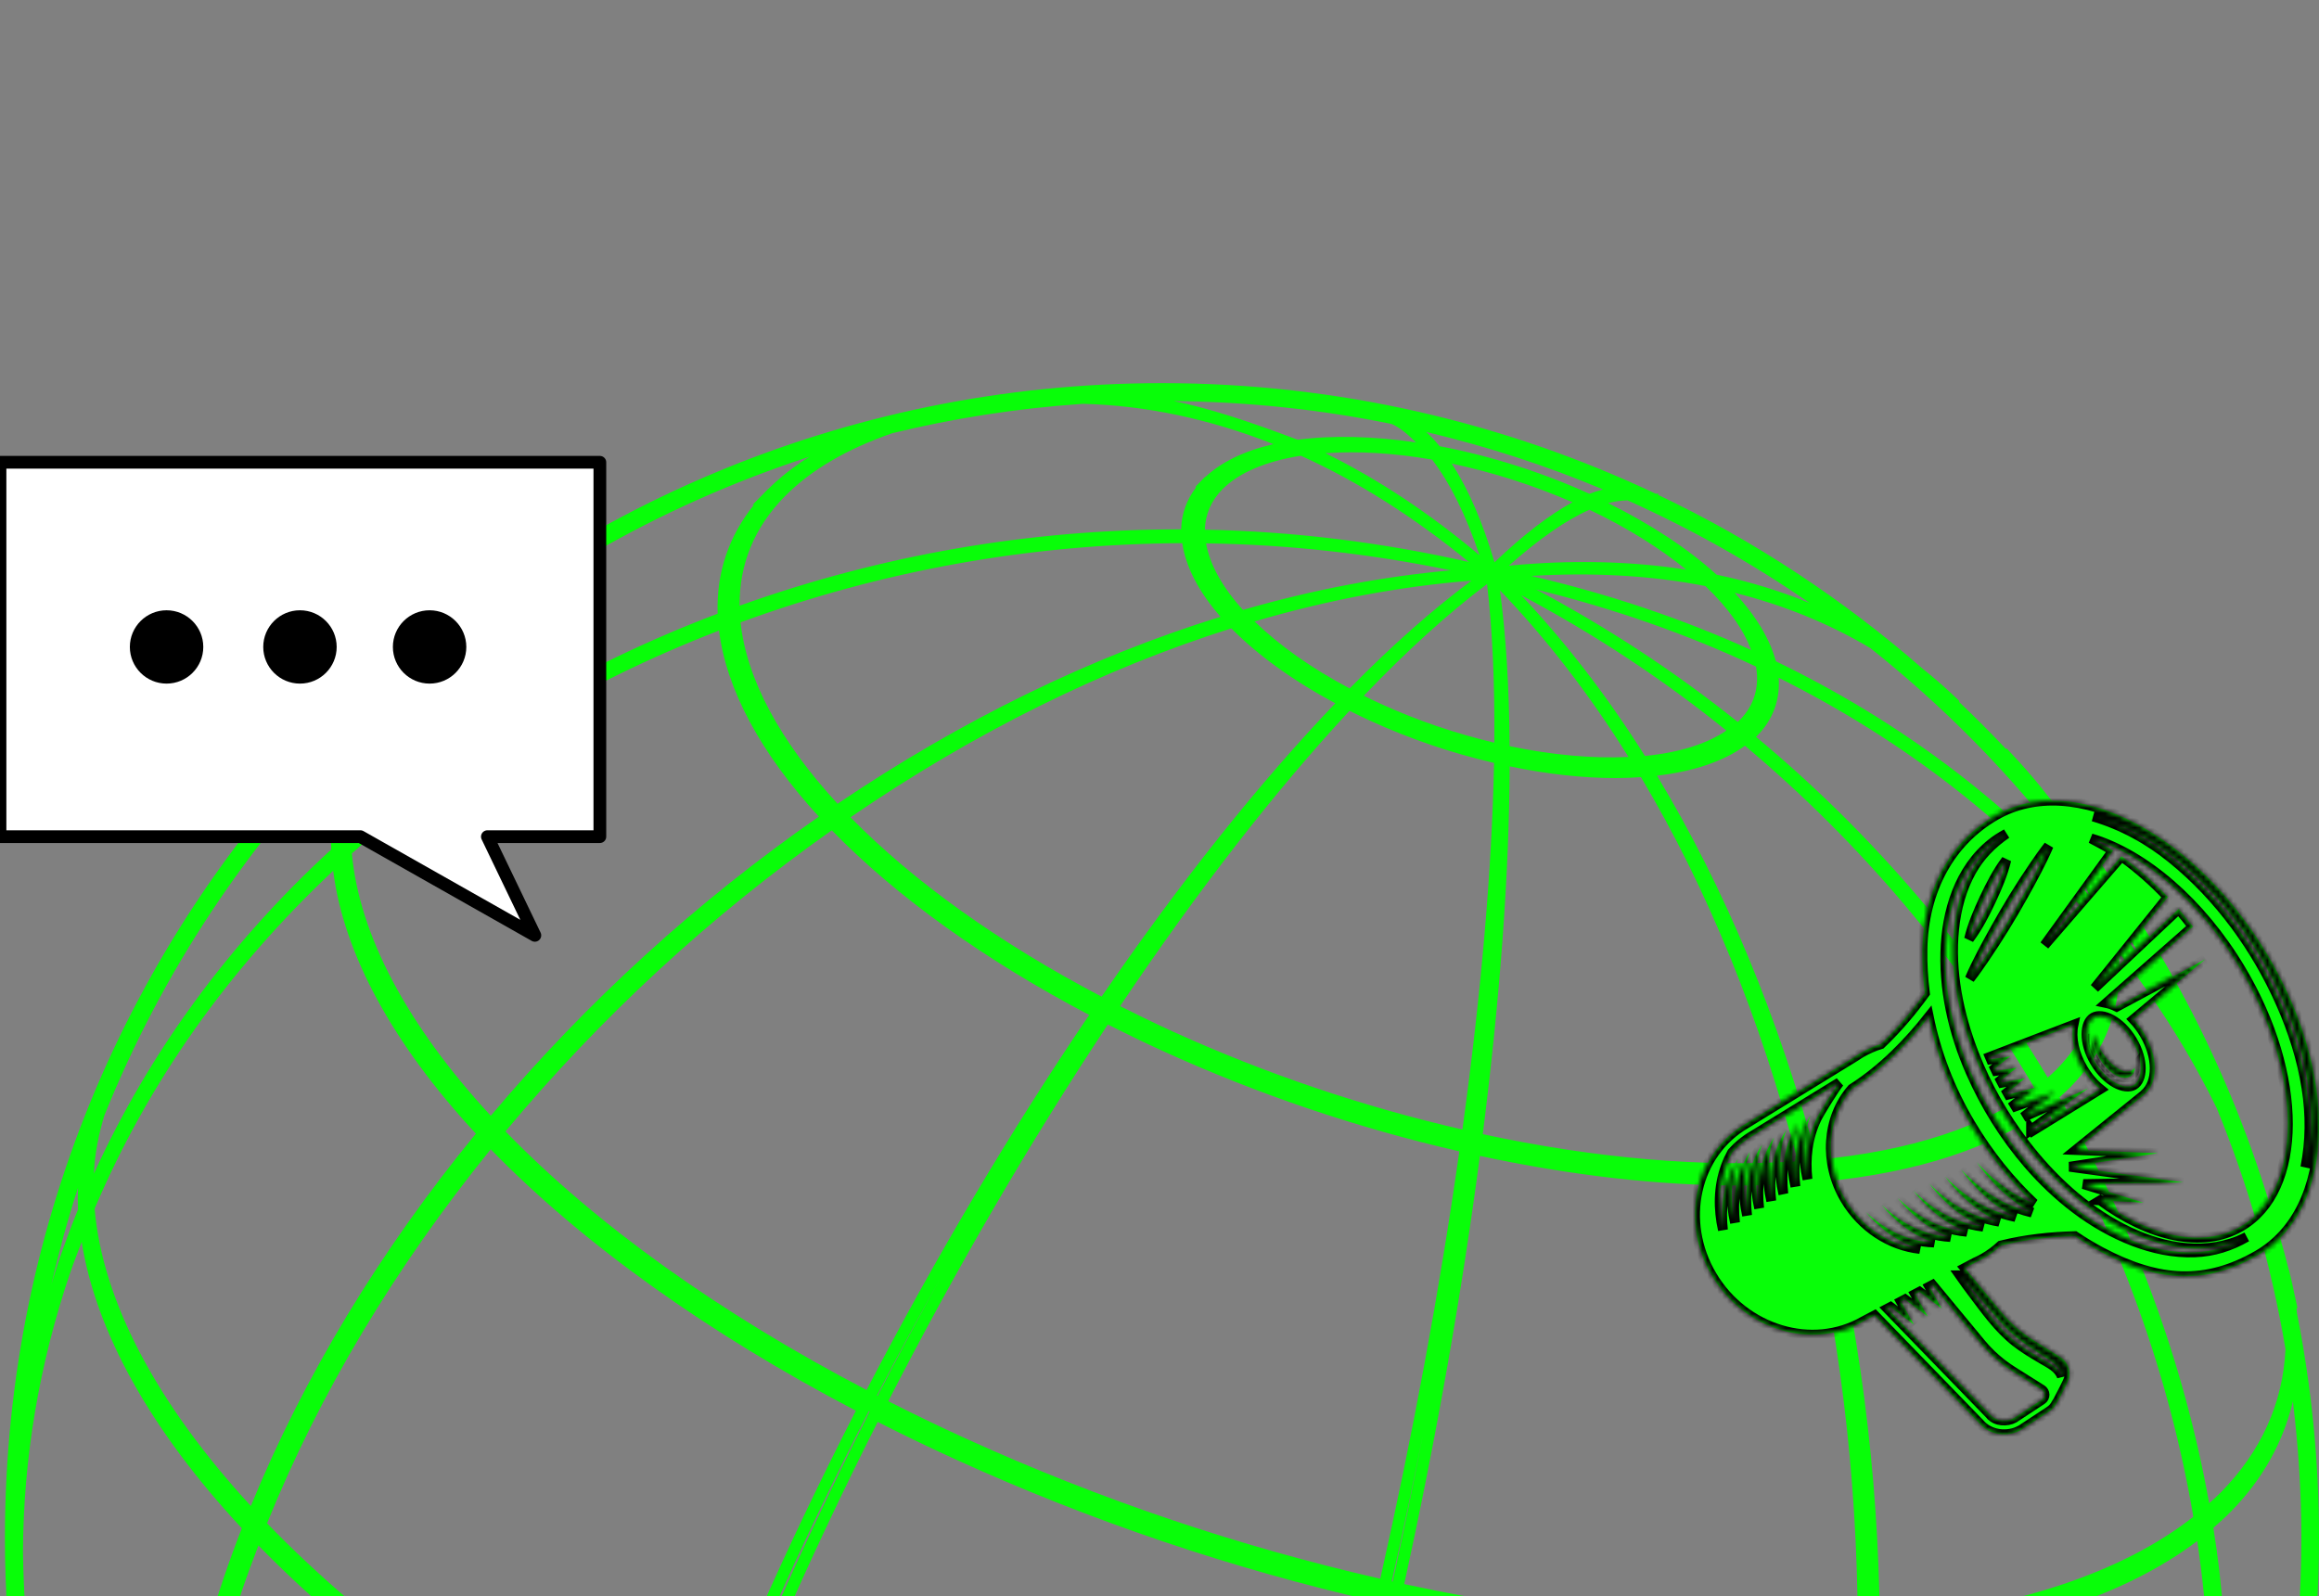 <svg width="472" height="325" viewBox="0 0 472 325" fill="none" xmlns="http://www.w3.org/2000/svg">
<rect x="0" y="0" width="472" height="325" fill="#808080" stroke="none"/>
<g clip-path="url(#clip0_2009_273)">
<path d="M450.242 397.338C448.897 398.708 447.455 400.024 445.988 401.27C444.982 404.932 443.88 408.567 442.699 412.067C439.762 420.719 436.228 429.009 432.206 436.929C440.999 423.148 448.421 408.419 454.172 392.861C452.934 394.38 451.67 395.899 450.242 397.338ZM466.688 285.278C464.729 293.565 460.543 301.175 454.034 307.766C452.961 308.863 451.749 309.963 450.498 311.049C450.947 313.897 451.355 316.746 451.694 319.594C451.775 320.259 451.83 320.91 451.898 321.575C452.209 324.423 452.481 327.271 452.7 330.107C452.796 331.355 452.851 332.59 452.932 333.823C453.055 336.184 453.162 338.529 453.217 340.862C453.243 342.069 453.285 343.262 453.298 344.456C453.298 345.12 453.34 345.785 453.34 346.449C453.34 347.44 453.258 348.43 453.243 349.42C453.204 352.159 453.123 354.9 452.987 357.613C452.906 359.119 452.809 360.61 452.7 362.103C452.496 364.858 452.224 367.61 451.911 370.349C451.747 371.746 451.598 373.143 451.407 374.542C451.013 377.458 450.538 380.374 450.021 383.262C449.804 384.442 449.626 385.623 449.394 386.79C448.851 389.529 448.211 392.242 447.558 394.955C448.062 394.48 448.619 394.019 449.094 393.532C452.711 389.868 455.631 385.909 457.971 381.745C464.753 360.016 468.409 336.931 468.409 313.003C468.409 303.619 467.785 294.381 466.683 285.28L466.688 285.278ZM429.268 184.514C429.649 185.694 429.989 186.875 430.274 188.055C432.423 190.659 434.489 193.317 436.471 196.003C434.175 192.11 431.783 188.258 429.268 184.514ZM380.702 131.955C372.384 127.006 363.168 123.22 353.066 120.684C357.402 125.378 360.27 130.152 361.452 134.629C386.367 146.687 407.749 162.719 425.189 182.238C424.048 179.009 422.389 175.687 420.472 172.335C408.905 157.32 395.544 143.758 380.7 131.957L380.702 131.955ZM331.265 101.869C330.027 101.898 328.721 102.059 327.323 102.427C335.955 106.713 343.565 111.691 349.384 116.994C356.057 118.391 362.379 120.33 368.36 122.785C356.725 114.727 344.301 107.717 331.265 101.869ZM389.603 486.601C374.774 494.36 355.581 499.501 332.908 501.508C320.186 517.459 305.804 529.327 290.077 536.867C295.679 536.121 300.952 535.089 305.898 533.815C337.162 524.009 365.571 507.731 389.601 486.599L389.603 486.601ZM369.65 427.612C368.603 431.138 367.516 434.638 366.36 438.002C358.572 461.005 348.337 480.97 335.981 497.477C363.382 494.792 385.539 487.55 400.504 476.454C403.562 473.389 406.511 470.23 409.407 467.002C422.251 451.024 432.256 432.685 439.148 412.355C440.018 409.791 440.739 407.256 441.486 404.718C424.753 416.966 400.094 424.888 369.648 427.614L369.65 427.612ZM447.223 313.733C432.379 324.978 410.075 332.194 382.617 334.702C382.536 365.789 378.608 395.466 370.954 422.973C402.053 420.083 426.996 411.77 443.17 398.831C450.211 371.731 451.585 343.111 447.221 313.733H447.223ZM312.657 120.004C327.052 127.668 340.834 136.675 353.693 146.982C353.813 146.859 353.936 146.763 354.059 146.643C357.036 143.618 358.136 139.928 357.417 135.711C343.362 129.078 328.329 123.856 312.657 120.004ZM311.638 117.252C327.284 120.887 342.317 125.92 356.425 132.333C354.848 128.13 351.708 123.694 347.101 119.314C336.091 117.143 324.171 116.507 311.638 117.252ZM323.503 103.782C318.731 105.885 313.2 109.75 307.11 115.162C319.847 113.942 331.944 114.227 343.213 115.975C337.749 111.54 331.074 107.363 323.503 103.782ZM293.015 90.843C303.25 92.782 313.772 96.105 323.488 100.527L323.514 100.54C324.467 100.16 325.376 99.889 326.274 99.644C314.733 94.789 302.704 90.895 290.294 87.94C291.232 88.821 292.143 89.769 293.013 90.843H293.015ZM11.905 256.901C13.101 253.362 14.449 249.782 15.875 246.24C15.807 244.76 15.82 243.296 15.875 241.831C13.781 248.26 11.989 254.812 10.466 261.47C10.928 259.938 11.39 258.418 11.905 256.899V256.901ZM5.64 334.214C7.774 350.872 17.588 369.182 34.172 387.492C33.939 366.51 37.705 344.305 45.467 321.424C46.637 317.979 47.901 314.52 49.217 311.13C30.719 291.259 19.544 271.211 16.624 252.833C15.835 254.936 15.005 257.011 14.271 259.153C7.951 277.789 4.757 296.846 4.676 315.944C4.744 321.234 5.002 326.482 5.423 331.676C5.504 332.531 5.546 333.344 5.64 334.212V334.214ZM116.052 502.889C97.225 493.083 80.602 482.002 67.118 470.337C67.799 471.096 68.45 471.924 69.157 472.67L69.578 473.09C73.751 477.228 76.509 479.967 78.658 482.028C80.983 484.131 83.864 486.641 88.69 490.871C92.972 494.248 95.676 496.377 97.715 497.951C99.836 499.499 102.594 501.464 106.89 504.516L107.081 504.625C111.009 507.176 113.537 508.789 115.454 509.996C116.84 510.822 118.58 511.854 120.878 513.196C118.906 510.374 117.289 506.916 116.054 502.889H116.052ZM309.763 502.496C284.968 502.496 258.356 499.431 230.639 493.422C222.062 510.851 213.825 523.737 206.131 531.821C232.65 537.463 258.259 539.579 280.361 537.883C297.692 531.102 313.5 518.974 327.407 501.899C321.669 502.28 315.772 502.496 309.763 502.496ZM344.558 428.698C318.026 428.698 289.536 425.428 259.876 418.999C258.774 422.389 257.661 425.754 256.533 429.092C248.635 452.408 240.521 472.792 232.407 489.776C267.449 497.317 301.35 500.192 330.546 497.982C343.241 481.368 353.735 461.008 361.742 437.423C362.789 434.329 363.768 431.155 364.706 427.996C358.18 428.445 351.439 428.703 344.562 428.703L344.558 428.698ZM284.791 327.107C277.941 357.734 270.043 387.14 261.302 414.566C298.641 422.636 334.811 425.701 366.062 423.395C373.81 395.914 377.859 366.211 378.117 335.056C350.157 337.008 317.956 334.282 284.791 327.107ZM367.067 240.911C362.936 241.195 358.64 241.359 354.221 241.359C337.585 241.359 319.75 239.311 301.21 235.323C297.512 263.387 292.333 292.697 285.81 322.495C318.773 329.617 350.635 332.315 378.117 330.336C377.995 299.994 374.27 269.923 367.067 240.911ZM370.997 240.572C378.404 269.598 382.306 299.653 382.606 329.969C410.049 327.446 432.07 320.134 446.423 308.795C441.545 280.04 431.459 252.059 416.452 225.595C405.959 233.572 390.313 238.725 370.997 240.57V240.572ZM337.258 157.914C351.042 180.782 361.998 207.069 369.828 236.108C388.803 234.357 404.053 229.34 414.139 221.582C398.48 195.011 378.65 171.546 355.161 151.824C350.878 154.956 344.761 157.059 337.258 157.914ZM334.8 153.901C341.8 153.223 347.441 151.433 351.384 148.733C338.321 138.168 324.294 128.958 309.627 121.185C318.666 130.775 327.12 141.694 334.8 153.901ZM307.261 151.907C315.866 153.713 324.143 154.458 331.455 154.106C323.503 141.342 314.709 129.975 305.289 120.17C306.514 129.312 307.18 139.906 307.261 151.909V151.907ZM304.187 114.471C310.045 108.897 315.347 104.814 320.063 102.252C312.153 98.806 303.765 96.122 295.488 94.384C298.831 99.526 301.754 106.239 304.187 114.471ZM301.142 113.046C298.382 104.908 295.149 98.33 291.477 93.569C283.674 92.213 276.295 91.805 269.782 92.266C280.519 97.569 291.041 104.543 301.14 113.046H301.142ZM298.969 114.417C287.972 105.397 276.501 98.074 264.783 92.784C257.674 93.884 252.13 96.242 248.784 99.633C246.473 101.981 245.319 104.761 245.235 107.839C263.313 108.178 281.351 110.43 298.967 114.417H298.969ZM170.478 163.637C195.706 146.588 221.911 133.798 248.419 125.566C243.96 120.466 241.336 115.339 240.631 110.578C209.761 110.727 179.532 116.153 150.728 126.704C151.938 138.179 158.733 150.901 170.478 163.637ZM99.891 227.156C119.368 204.017 141.823 183.536 166.67 166.256C154.818 153.343 147.83 140.35 146.349 128.372C118.198 139.263 93.064 154.524 71.615 173.756C73.125 190.344 82.897 208.765 99.888 227.156H99.891ZM251.38 427.68C252.495 424.425 253.569 421.13 254.642 417.834C221.898 410.347 189.67 399.456 158.856 385.417C152.739 382.637 146.691 379.72 140.831 376.75C139.716 379.856 138.587 383.111 137.433 386.488C129.467 410.008 123.84 431.398 120.632 450.141C126.219 452.963 131.969 455.744 137.759 458.386C166.589 471.503 196.711 481.676 227.307 488.647C235.327 471.653 243.428 451.157 251.378 427.68H251.38ZM282.495 325.424L282.237 326.563H282.223C275.196 357.163 267.191 386.541 258.423 413.953H258.437L256.995 418.376C255.893 421.766 254.78 425.117 253.652 428.453C245.728 451.809 237.667 472.224 229.688 489.192H229.701L229.171 490.331C229.129 490.398 229.103 490.479 229.061 490.547L228.858 490.995L227.975 492.84H227.949C224.292 500.437 220.691 507.191 217.183 513.05C220.976 506.947 224.864 499.798 228.831 491.688L229.633 490.047C237.897 472.915 246.188 452.15 254.276 428.318C255.512 424.669 256.723 420.966 257.933 417.25L258.625 415.108C267.624 387.044 275.726 356.894 282.712 325.481L282.495 325.426V325.424ZM301.795 230.901C324.657 235.837 346.746 237.723 365.911 236.421C358.298 207.34 347.574 181.04 333.994 158.214C332.336 158.323 330.638 158.404 328.87 158.404C322.075 158.404 314.804 157.591 307.272 156.017C307.178 177.717 305.342 202.878 301.795 230.901ZM304.093 155.324C295.53 153.33 287.102 150.482 279.014 146.792C277.531 146.127 276.092 145.423 274.679 144.704C259.565 160.966 243.864 181.191 227.975 204.83C231.454 206.579 235.029 208.33 238.685 209.998C257.674 218.637 277.507 225.324 297.65 229.963C301.497 202.021 303.657 176.93 304.093 155.322V155.324ZM277.588 141.639C278.69 142.181 279.776 142.724 281.001 143.281C288.462 146.685 296.25 149.33 304.148 151.201C304.257 138.898 303.754 128.075 302.667 118.905C294.77 124.846 286.357 132.469 277.588 141.637V141.639ZM255.35 126.514C260.38 131.398 266.969 136.076 274.705 140.159C283.336 131.369 291.641 124.059 299.497 118.214C285.117 119.353 270.299 122.12 255.35 126.514ZM252.984 124.169C267.296 120.033 281.474 117.372 295.297 116.113C278.933 112.736 262.227 110.849 245.481 110.62C246.215 114.852 248.73 119.491 252.984 124.171V124.169ZM224.209 202.905C240.344 179.411 256.329 159.35 271.785 143.183C263.276 138.627 255.99 133.391 250.62 127.924C224.277 136.251 198.207 149.192 173.102 166.389C185.92 179.479 203.522 192.066 224.209 202.902V202.905ZM142.421 372.382C148.347 375.392 154.45 378.337 160.608 381.144C191.313 395.114 223.433 405.953 256.071 413.396C264.851 386.012 272.843 356.634 279.886 326.021C250.743 319.36 222.091 309.676 194.674 297.198C189.197 294.702 183.812 292.112 178.649 289.48C164.499 317.461 152.319 345.334 142.423 372.38L142.421 372.382ZM178.634 284.178C182.739 276.191 186.925 268.31 191.221 260.565C186.871 268.282 182.629 276.123 178.485 284.098L178.636 284.178H178.634ZM99.878 233.979C80.345 258.11 65.026 283.717 54.357 310.124C75.059 331.582 103.834 352.227 137.707 369.925C147.615 342.934 159.89 315.115 174.202 287.202C144.082 271.441 118.444 253.089 99.878 233.977V233.979ZM176.377 282.985C190.433 255.966 205.656 230.291 221.696 206.623C200.477 195.487 182.413 182.533 169.297 169.037C144.583 186.466 122.251 207.082 102.883 230.33C121.193 249.224 146.544 267.399 176.379 282.985H176.377ZM283.268 321.953C283.336 321.966 283.404 321.979 283.472 321.994C285.661 312.013 287.7 302.084 289.575 292.236C287.619 302.069 285.525 311.985 283.268 321.953ZM297.026 234.401C276.392 229.666 256.097 222.817 236.687 213.975C232.895 212.252 229.145 210.422 225.488 208.577C209.72 232.355 194.7 258.139 180.796 285.265C185.933 287.884 191.248 290.446 196.646 292.901C223.777 305.256 252.132 314.833 280.933 321.411C287.634 291.707 293.045 262.449 297.026 234.401ZM117.859 452.095L118.104 450.602C118.104 450.589 118.117 450.561 118.117 450.534L118.374 448.989L118.415 449.002C121.651 430.311 127.25 409.072 135.161 385.728C136.302 382.392 137.485 379.014 138.682 375.679L138.668 375.665L138.927 374.975C138.953 374.878 138.995 374.771 139.023 374.675L139.784 372.601L140.259 371.285L140.272 371.298C150.167 344.268 162.348 316.394 176.498 288.411L176.484 288.398L177.015 287.353L176.839 287.272C162.173 315.769 149.626 344.211 139.553 371.798L138.48 374.741C137.203 378.293 135.98 381.808 134.837 385.157C126.762 408.961 121.121 430.65 118.063 449.612L117.859 450.873L117.791 451.321C116.895 457.073 116.255 462.511 115.861 467.611C116.282 463.027 116.921 458.159 117.723 453.072L117.71 453.059L117.859 452.095ZM115.984 447.727C119.123 428.969 124.67 407.702 132.567 384.385C133.654 381.157 134.85 377.753 136.101 374.321C102.283 356.66 73.493 336.072 52.602 314.641C51.432 317.666 50.304 320.718 49.257 323.796C41.252 347.396 37.473 370.222 38.016 391.667C57.36 411.767 84.286 431.109 115.984 447.725V447.727ZM34.279 392.957C22.399 380.234 13.767 367.418 8.589 355.088C8.711 355.889 8.834 356.649 8.97 357.476L9.011 357.637C11.349 367.402 13.388 375.84 16.366 384.995C19.33 393.702 22.563 401.325 26.287 410.102C29.821 417.034 32.377 422.024 34.838 426.431C38.073 432.183 41.022 436.712 45.806 443.902C46.337 444.621 46.922 445.353 47.478 446.086C39.635 430.366 35.177 412.57 34.279 392.957ZM115.305 451.796C84.245 435.599 57.726 416.734 38.288 397.08C39.633 419.582 45.723 439.589 56.517 456.544C71.061 471.695 91.246 486.273 114.991 498.834C112.286 486.94 112.367 471.164 115.302 451.796H115.305ZM19.259 246.065C20.85 264.837 31.86 285.724 51.053 306.6C61.858 280.233 77.261 254.746 96.861 230.794C79.925 212.523 69.948 194.13 67.814 177.284C46.472 197.33 30.121 220.456 19.262 246.065H19.259ZM19.108 238.943C30.296 214.381 46.497 192.176 67.418 172.943C67.05 164.52 68.791 156.707 72.474 149.585C50.508 171.531 32.986 197.872 21.229 227.128C20.088 230.925 19.286 234.844 19.108 238.941V238.943ZM120.946 505.344C123.202 511.747 126.506 516.29 130.909 518.664C131.413 518.922 131.862 519.166 132.283 519.383C134.186 520.319 136.769 521.554 140.736 523.451C144.638 525.145 147.153 526.232 149 527.003C150.739 527.696 153.022 528.59 156.407 529.906L158.039 530.49C161.34 531.644 163.557 532.403 165.215 532.971C166.709 533.432 168.613 534.016 171.319 534.845L173.236 535.428C177.096 536.458 179.597 537.122 181.46 537.599C182.71 537.896 184.246 538.25 186.299 538.725C189.846 539.35 194.019 537.531 198.722 533.314C175.9 528.011 153.458 520.415 131.969 510.637C128.219 508.929 124.547 507.137 120.946 505.346V505.344ZM132.867 507.664C154.873 517.673 177.9 525.445 201.32 530.776C208.811 522.951 216.951 510.009 225.556 492.283C195.081 485.299 165.097 475.153 136.443 462.105C130.896 459.582 125.38 456.896 119.982 454.17C116.91 473.931 116.801 489.789 119.668 501.302C123.936 503.473 128.368 505.618 132.867 507.664ZM82.001 140.621C74.921 148.989 71.385 158.633 71.427 169.389C92.944 150.508 118.023 135.562 146.064 124.94C145.793 116.653 148.279 109.208 153.486 102.737L153.118 102.831L156.067 99.834C156.093 99.821 156.109 99.795 156.122 99.779L156.354 99.547H156.38C158.801 97.134 161.614 94.963 164.753 92.983C133.818 103.047 105.72 119.432 82.001 140.618V140.621ZM181.569 88.211C172.449 91.372 165.027 95.685 159.793 101.001L159.752 101.027C153.526 107.363 150.454 114.863 150.535 123.312C179.269 113.018 209.417 107.767 240.206 107.767H240.409C240.477 104.593 241.524 101.731 243.467 99.196L243.251 99.154L244.841 97.528L245.275 97.08L245.356 97.093C248.578 94.067 253.295 91.776 259.192 90.419C246.32 85.319 233.285 82.538 220.412 82.213C220.331 82.213 220.264 82.226 220.18 82.226C206.981 83.135 194.069 85.155 181.565 88.207L181.569 88.211ZM238.915 81.646C245.956 83.111 253.692 85.581 264.115 89.527C271.182 88.591 279.463 88.794 288.202 90.069C286.191 88.102 284.966 87.124 283.295 86.326C268.941 83.382 254.099 81.81 238.915 81.646ZM426.998 188.556C409.503 167.788 387.647 150.807 362.026 137.976C362.338 142.452 360.872 146.508 357.663 149.776C357.582 149.857 357.485 149.924 357.404 150.005C380.989 169.618 400.955 192.934 416.79 219.383C417.362 218.867 417.946 218.353 418.461 217.835C426.414 209.764 429.281 199.905 426.998 188.551V188.556ZM451.164 225.569C445.727 214.475 439.067 203.882 431.211 193.844C432.19 204.315 428.832 213.797 421.316 221.405C420.624 222.109 419.887 222.76 419.169 223.412C434.285 249.683 444.52 277.463 449.644 306.041C450.419 305.335 451.221 304.644 451.955 303.899C460.26 295.461 464.65 285.656 465.18 274.669C462.313 257.592 457.568 241.153 451.166 225.569H451.164ZM228.558 544.205C232.921 544.286 235.951 544.341 238.304 544.367C240.819 544.341 243.319 544.273 245.82 544.177C246.745 544.135 247.763 544.109 248.837 544.067C252.005 543.903 255.144 543.648 258.283 543.348C262.156 542.913 266.003 542.209 269.824 541.232C267.839 541.287 265.854 541.354 263.815 541.354C244.909 541.354 224.627 539.022 203.518 534.423C200.378 537.313 197.375 539.265 194.507 540.391C196.205 540.716 197.566 540.961 198.681 541.164C200.624 541.462 203.22 541.842 207.163 542.426L207.652 542.507C212.232 542.996 215.196 543.307 217.44 543.525C219.683 543.687 222.686 543.877 227.322 544.177C227.729 544.19 228.152 544.19 228.56 544.203L228.558 544.205ZM1.004 313.001C1.004 183.416 106.647 78 236.51 78C272.435 78 306.485 86.097 336.987 100.514H337.585L337.475 100.746C357.102 110.078 375.223 122.068 391.41 136.214C393.246 137.678 395.04 139.198 396.765 140.798L397.498 141.488C397.809 141.775 398.11 142.059 398.41 142.343L398.844 142.75L398.723 142.885C402.011 146.005 405.205 149.205 408.305 152.502L408.441 152.379L408.848 152.812C409.282 153.273 409.705 153.735 410.126 154.196L410.954 155.09C413.087 157.422 415.017 159.742 416.825 162.063C437.187 186.247 452.75 214.554 462.076 245.545C463.476 249.832 464.782 254.158 465.855 258.554L465.897 258.541L466.346 260.495L466.359 260.508L466.74 262.231C466.795 262.489 466.847 262.747 466.902 263.018L467.623 266.299L467.419 266.341C467.461 266.679 467.461 267.005 467.513 267.331C470.436 282.115 472 297.375 472 312.999C472 332.734 469.527 351.912 464.904 370.238L465.108 370.292L464.251 373.56C463.912 374.809 463.423 376.002 462.987 377.222C434.918 475.667 344.039 548 236.508 548C198.148 548 161.951 538.736 129.912 522.448L129.695 522.867V522.325C53.4 483.412 1 404.215 1 312.999L1.004 313.001Z" fill="#08FE08"/>
<mask id="path-2-inside-1_2009_273" fill="white">
<path d="M429.494 216.271C427.899 214.637 426.79 212.638 425.977 210.569C425.753 213.21 427.39 216.192 429.377 217.965C430.418 218.894 431.956 219.75 433.252 219.293C434.046 219.015 434.486 218.262 434.508 217.375C433.239 219.083 430.913 217.727 429.492 216.271H429.494Z"/>
<path d="M434.802 167.707C424.187 162.086 414.015 161.478 406.166 165.997C396.799 171.39 391.501 181.364 391.29 193.221C391.237 196.159 391.401 199.171 391.787 202.224C389.319 205.626 386.319 209.254 382.835 212.568C381.449 212.998 380.118 213.575 378.87 214.294C378.47 214.524 378.065 214.781 377.601 215.1L355.401 228.747C344.977 234.748 341.865 248.649 348.464 259.736C355.063 270.821 368.914 274.956 379.291 268.982L381.574 267.782L402.94 289.817C404.891 292.137 408.595 292.692 411.405 291.075C411.43 291.061 411.455 291.047 411.477 291.03L417.146 287.297C417.766 286.889 418.247 286.334 418.559 285.696C418.672 285.54 418.777 285.377 418.867 285.205C420.984 281.22 421.082 280.743 421.134 280.487C421.468 278.843 420.758 277.197 419.327 276.297L413.765 272.794C411.327 271.259 409.167 269.363 407.344 267.156L399.893 258.147L402.041 257.016C402.71 256.718 403.264 256.439 403.784 256.14C405.03 255.421 406.192 254.559 407.254 253.572C412.368 252.292 417.594 251.779 422.308 251.664C424.123 252.887 425.973 253.996 427.844 254.981C439.321 261.022 448.93 261.644 459.49 255.565C467.342 251.046 471.781 242.027 471.992 230.172C472.195 218.799 468.452 206.06 461.453 194.303C454.453 182.546 444.99 173.1 434.806 167.707H434.802ZM413.401 229.991L425.016 221.569L411.83 227.42L418.349 222.316L410.221 225.242C410.149 225.125 410.077 225.008 410.007 224.89L414.545 221.321L408.798 222.835C408.718 222.694 408.638 222.554 408.56 222.413L412.177 219.512L407.48 220.416C407.398 220.259 407.315 220.101 407.233 219.944L410.494 217.371L406.281 218.019C406.198 217.848 406.12 217.676 406.038 217.505L409.124 215.069L405.211 215.671C405.139 215.506 405.067 215.34 404.997 215.174L422.021 208.649C421.477 211.211 422.109 214.49 423.965 217.612C424.963 219.289 426.178 220.685 427.48 221.739L413.623 230.283C413.549 230.183 413.475 230.084 413.401 229.983V229.991ZM434.295 220.917C432.5 221.949 428.821 220.273 426.404 216.216C423.99 212.16 424.304 208.182 426.098 207.149C427.893 206.117 431.574 207.793 433.989 211.849C436.403 215.905 436.089 219.883 434.295 220.917ZM403.942 195.052C402.969 196.48 401.979 197.903 400.918 199.27C402.42 195.803 404.25 192.464 406.092 189.15C408.51 184.797 411.132 180.527 413.947 176.397C414.921 174.97 415.91 173.549 416.974 172.18C415.473 175.648 413.641 178.986 411.802 182.299C409.385 186.653 406.755 190.921 403.942 195.048V195.052ZM400.776 191.161C401.474 188.29 402.669 185.506 403.923 182.834C405.178 180.165 406.572 177.464 408.352 175.091C407.658 177.962 406.461 180.747 405.205 183.418C403.95 186.087 402.552 188.787 400.776 191.161ZM427.468 244.371L436.28 244.847L424.039 241.063L444.428 240.718L421.218 237.534L439.208 234.784L422.476 234.124L436.289 222.97C436.362 222.912 436.426 222.845 436.486 222.774C439.245 220.418 439.286 215.241 436.43 210.444C435.777 209.345 435.032 208.37 434.229 207.53L448.842 195.298L430.825 204.954C430.114 204.596 429.398 204.34 428.692 204.195L446.331 188.658C445.399 187.436 444.432 186.241 443.432 185.078L426.339 201.164L441.233 182.628C438.432 179.65 435.365 176.904 431.973 174.459C431.913 174.417 431.854 174.376 431.794 174.334L416.128 192.443L430.065 173.185C428.618 172.283 427.115 171.473 425.593 170.689C436.233 173.839 447.836 183.531 456.088 197.392C468.877 218.875 468.849 242.36 456.024 249.742C448.257 254.214 437.549 251.767 427.472 244.369L427.468 244.371ZM405.094 288.022C405.069 287.992 405.045 287.963 405.018 287.937L384.157 266.421L384.798 266.084L389.528 269.644L386.902 264.978L387.742 264.536L392.362 268.013L389.797 263.455L390.686 262.987L395.195 266.381L392.69 261.933L393.329 261.598L403.166 273.492C405.003 275.715 407.18 277.626 409.633 279.17L415.551 282.897C415.918 283.13 416.132 283.507 416.136 283.937C416.14 284.367 415.935 284.749 415.573 284.987L409.941 288.694C408.517 289.492 406.244 289.415 405.098 288.022H405.094ZM398.893 259.643C401.174 262.086 403.334 264.641 405.49 267.191C406.966 268.935 408.459 270.611 410.221 272.087C411.896 273.49 413.744 274.639 415.569 275.837C417.278 276.957 419.425 277.997 419.668 280.234C418.961 278.399 417.267 277.652 415.658 276.699C413.787 275.59 411.896 274.482 410.194 273.131C406.755 270.405 404.149 266.73 401.54 263.266C400.64 262.07 399.747 260.869 398.891 259.643H398.893ZM362.968 243.024C362.003 238.685 362.023 234.31 363.547 230.084C363.109 230.756 362.701 231.451 362.348 232.194C360.491 236.105 360.042 240.246 360.51 244.5C359.545 240.161 359.565 235.786 361.089 231.56C360.652 232.232 360.243 232.926 359.89 233.67C358.034 237.581 357.584 241.722 358.052 245.976C357.087 241.637 357.108 237.262 358.631 233.036C358.194 233.708 357.785 234.402 357.432 235.145C355.576 239.056 355.126 243.198 355.594 247.452C354.629 243.113 354.65 238.737 356.174 234.511C355.736 235.184 355.328 235.878 354.974 236.621C353.118 240.532 352.669 244.674 353.137 248.928C352.172 244.589 352.192 240.213 353.716 235.987C353.278 236.66 352.87 237.354 352.517 238.097C350.661 242.008 350.211 246.15 350.679 250.404C349.714 246.063 349.735 241.685 351.26 237.457C351.617 236.47 352.053 235.535 352.541 234.639C353.761 233.278 355.204 232.091 356.865 231.134L374.369 220.374C373.382 221.589 370.322 226.522 369.725 227.778C367.867 231.689 367.419 235.83 367.887 240.084C366.922 235.745 366.943 231.37 368.466 227.144C368.029 227.816 367.62 228.511 367.267 229.254C365.411 233.165 364.961 237.306 365.429 241.56C364.464 237.221 364.485 232.846 366.008 228.62C365.571 229.292 365.163 229.987 364.809 230.73C362.953 234.641 362.504 238.782 362.972 243.036L362.968 243.024ZM410.65 245.073C411.59 245.734 412.563 246.323 413.565 246.852C411.639 246.388 409.767 245.73 407.952 244.821C404.585 243.135 401.704 240.793 399.135 238.089C401.472 241.263 404.205 244.036 407.531 246.22C408.404 246.794 409.305 247.303 410.227 247.759C408.36 247.377 406.539 246.804 404.759 245.988C401.375 244.439 398.48 242.176 395.91 239.541C398.269 242.661 401.049 245.364 404.433 247.406C405.246 247.896 406.077 248.332 406.925 248.722C405.268 248.447 403.64 248.009 402.039 247.369C398.45 245.936 395.386 243.692 392.688 240.991C395.107 244.106 397.977 246.78 401.484 248.69C402.195 249.075 402.915 249.421 403.644 249.732C401.987 249.524 400.351 249.138 398.741 248.534C395.183 247.2 392.148 245.069 389.465 242.443C391.931 245.544 394.883 248.191 398.486 249.964C399.092 250.261 399.702 250.529 400.318 250.771C398.716 250.624 397.129 250.299 395.559 249.764C391.978 248.542 388.937 246.479 386.239 243.894C388.781 247.02 391.846 249.653 395.593 251.292C396.049 251.492 396.507 251.674 396.965 251.841C395.474 251.749 393.988 251.494 392.505 251.05C388.851 249.954 385.752 247.918 383.013 245.342C385.537 248.379 388.557 250.895 392.257 252.439C392.715 252.631 393.177 252.805 393.639 252.962C392.183 252.916 390.723 252.702 389.267 252.294C385.613 251.272 382.537 249.33 379.79 246.79C382.344 249.8 385.338 252.136 389.031 253.655C389.604 253.891 390.183 254.091 390.766 254.266C384.736 253.6 379.007 249.952 375.577 244.189C371.158 236.769 371.792 227.58 376.938 221.674C383.204 217.684 388.461 212.241 392.575 207.011C394.049 214.28 396.819 221.694 401.074 228.838C404.765 235.038 409.174 240.48 414.009 245.025C412.995 244.623 411.999 244.161 411.024 243.624C407.718 241.807 404.895 239.388 402.359 236.64C404.673 239.874 407.365 242.768 410.65 245.075V245.073ZM412.843 236.995C407.989 231.37 404.059 225.04 401.09 218.27C397.542 210.181 395.47 201.152 396.016 192.316C396.524 184.108 399.532 175.553 406.691 170.738C407.237 170.37 407.816 170.057 408.387 169.73C405.455 171.745 403.024 174.197 401.281 177.292C399.24 180.914 398.162 185.015 397.739 189.116C396.852 197.711 398.643 206.44 401.743 214.462C404.303 221.086 407.876 227.358 412.223 233.007C417.52 239.892 424.146 246.091 431.971 250.115C439.212 253.84 447.741 255.726 455.564 252.617C456.145 252.387 456.702 252.102 457.266 251.835C453.985 253.727 450.515 254.822 446.692 254.963C442.405 255.123 438.165 254.208 434.186 252.675C425.86 249.469 418.59 243.658 412.843 236.997V236.995ZM469.555 219.362C470.12 222.623 470.481 225.928 470.38 229.242C470.292 232.111 469.89 234.871 469.222 237.659C470.292 232.286 470.308 226.956 469.465 221.545C468.543 215.621 466.676 209.81 464.247 204.322C459.262 193.063 451.743 182.63 442.087 174.794C437.305 170.914 431.971 167.98 426.035 166.225C431.359 167.588 436.202 169.922 440.635 173.133C445.643 176.757 449.961 181.08 453.837 185.849C457.817 190.745 461.172 196.193 463.837 201.881C466.45 207.453 468.504 213.305 469.555 219.364V219.362Z"/>
</mask>
<path d="M429.494 216.271C427.899 214.637 426.79 212.638 425.977 210.569C425.753 213.21 427.39 216.192 429.377 217.965C430.418 218.894 431.956 219.75 433.252 219.293C434.046 219.015 434.486 218.262 434.508 217.375C433.239 219.083 430.913 217.727 429.492 216.271H429.494Z" fill="#08FE08"/>
<path d="M434.802 167.707C424.187 162.086 414.015 161.478 406.166 165.997C396.799 171.39 391.501 181.364 391.29 193.221C391.237 196.159 391.401 199.171 391.787 202.224C389.319 205.626 386.319 209.254 382.835 212.568C381.449 212.998 380.118 213.575 378.87 214.294C378.47 214.524 378.065 214.781 377.601 215.1L355.401 228.747C344.977 234.748 341.865 248.649 348.464 259.736C355.063 270.821 368.914 274.956 379.291 268.982L381.574 267.782L402.94 289.817C404.891 292.137 408.595 292.692 411.405 291.075C411.43 291.061 411.455 291.047 411.477 291.03L417.146 287.297C417.766 286.889 418.247 286.334 418.559 285.696C418.672 285.54 418.777 285.377 418.867 285.205C420.984 281.22 421.082 280.743 421.134 280.487C421.468 278.843 420.758 277.197 419.327 276.297L413.765 272.794C411.327 271.259 409.167 269.363 407.344 267.156L399.893 258.147L402.041 257.016C402.71 256.718 403.264 256.439 403.784 256.14C405.03 255.421 406.192 254.559 407.254 253.572C412.368 252.292 417.594 251.779 422.308 251.664C424.123 252.887 425.973 253.996 427.844 254.981C439.321 261.022 448.93 261.644 459.49 255.565C467.342 251.046 471.781 242.027 471.992 230.172C472.195 218.799 468.452 206.06 461.453 194.303C454.453 182.546 444.99 173.1 434.806 167.707H434.802ZM413.401 229.991L425.016 221.569L411.83 227.42L418.349 222.316L410.221 225.242C410.149 225.125 410.077 225.008 410.007 224.89L414.545 221.321L408.798 222.835C408.718 222.694 408.638 222.554 408.56 222.413L412.177 219.512L407.48 220.416C407.398 220.259 407.315 220.101 407.233 219.944L410.494 217.371L406.281 218.019C406.198 217.848 406.12 217.676 406.038 217.505L409.124 215.069L405.211 215.671C405.139 215.506 405.067 215.34 404.997 215.174L422.021 208.649C421.477 211.211 422.109 214.49 423.965 217.612C424.963 219.289 426.178 220.685 427.48 221.739L413.623 230.283C413.549 230.183 413.475 230.084 413.401 229.983V229.991ZM434.295 220.917C432.5 221.949 428.821 220.273 426.404 216.216C423.99 212.16 424.304 208.182 426.098 207.149C427.893 206.117 431.574 207.793 433.989 211.849C436.403 215.905 436.089 219.883 434.295 220.917ZM403.942 195.052C402.969 196.48 401.979 197.903 400.918 199.27C402.42 195.803 404.25 192.464 406.092 189.15C408.51 184.797 411.132 180.527 413.947 176.397C414.921 174.97 415.91 173.549 416.974 172.18C415.473 175.648 413.641 178.986 411.802 182.299C409.385 186.653 406.755 190.921 403.942 195.048V195.052ZM400.776 191.161C401.474 188.29 402.669 185.506 403.923 182.834C405.178 180.165 406.572 177.464 408.352 175.091C407.658 177.962 406.461 180.747 405.205 183.418C403.95 186.087 402.552 188.787 400.776 191.161ZM427.468 244.371L436.28 244.847L424.039 241.063L444.428 240.718L421.218 237.534L439.208 234.784L422.476 234.124L436.289 222.97C436.362 222.912 436.426 222.845 436.486 222.774C439.245 220.418 439.286 215.241 436.43 210.444C435.777 209.345 435.032 208.37 434.229 207.53L448.842 195.298L430.825 204.954C430.114 204.596 429.398 204.34 428.692 204.195L446.331 188.658C445.399 187.436 444.432 186.241 443.432 185.078L426.339 201.164L441.233 182.628C438.432 179.65 435.365 176.904 431.973 174.459C431.913 174.417 431.854 174.376 431.794 174.334L416.128 192.443L430.065 173.185C428.618 172.283 427.115 171.473 425.593 170.689C436.233 173.839 447.836 183.531 456.088 197.392C468.877 218.875 468.849 242.36 456.024 249.742C448.257 254.214 437.549 251.767 427.472 244.369L427.468 244.371ZM405.094 288.022C405.069 287.992 405.045 287.963 405.018 287.937L384.157 266.421L384.798 266.084L389.528 269.644L386.902 264.978L387.742 264.536L392.362 268.013L389.797 263.455L390.686 262.987L395.195 266.381L392.69 261.933L393.329 261.598L403.166 273.492C405.003 275.715 407.18 277.626 409.633 279.17L415.551 282.897C415.918 283.13 416.132 283.507 416.136 283.937C416.14 284.367 415.935 284.749 415.573 284.987L409.941 288.694C408.517 289.492 406.244 289.415 405.098 288.022H405.094ZM398.893 259.643C401.174 262.086 403.334 264.641 405.49 267.191C406.966 268.935 408.459 270.611 410.221 272.087C411.896 273.49 413.744 274.639 415.569 275.837C417.278 276.957 419.425 277.997 419.668 280.234C418.961 278.399 417.267 277.652 415.658 276.699C413.787 275.59 411.896 274.482 410.194 273.131C406.755 270.405 404.149 266.73 401.54 263.266C400.64 262.07 399.747 260.869 398.891 259.643H398.893ZM362.968 243.024C362.003 238.685 362.023 234.31 363.547 230.084C363.109 230.756 362.701 231.451 362.348 232.194C360.491 236.105 360.042 240.246 360.51 244.5C359.545 240.161 359.565 235.786 361.089 231.56C360.652 232.232 360.243 232.926 359.89 233.67C358.034 237.581 357.584 241.722 358.052 245.976C357.087 241.637 357.108 237.262 358.631 233.036C358.194 233.708 357.785 234.402 357.432 235.145C355.576 239.056 355.126 243.198 355.594 247.452C354.629 243.113 354.65 238.737 356.174 234.511C355.736 235.184 355.328 235.878 354.974 236.621C353.118 240.532 352.669 244.674 353.137 248.928C352.172 244.589 352.192 240.213 353.716 235.987C353.278 236.66 352.87 237.354 352.517 238.097C350.661 242.008 350.211 246.15 350.679 250.404C349.714 246.063 349.735 241.685 351.26 237.457C351.617 236.47 352.053 235.535 352.541 234.639C353.761 233.278 355.204 232.091 356.865 231.134L374.369 220.374C373.382 221.589 370.322 226.522 369.725 227.778C367.867 231.689 367.419 235.83 367.887 240.084C366.922 235.745 366.943 231.37 368.466 227.144C368.029 227.816 367.62 228.511 367.267 229.254C365.411 233.165 364.961 237.306 365.429 241.56C364.464 237.221 364.485 232.846 366.008 228.62C365.571 229.292 365.163 229.987 364.809 230.73C362.953 234.641 362.504 238.782 362.972 243.036L362.968 243.024ZM410.65 245.073C411.59 245.734 412.563 246.323 413.565 246.852C411.639 246.388 409.767 245.73 407.952 244.821C404.585 243.135 401.704 240.793 399.135 238.089C401.472 241.263 404.205 244.036 407.531 246.22C408.404 246.794 409.305 247.303 410.227 247.759C408.36 247.377 406.539 246.804 404.759 245.988C401.375 244.439 398.48 242.176 395.91 239.541C398.269 242.661 401.049 245.364 404.433 247.406C405.246 247.896 406.077 248.332 406.925 248.722C405.268 248.447 403.64 248.009 402.039 247.369C398.45 245.936 395.386 243.692 392.688 240.991C395.107 244.106 397.977 246.78 401.484 248.69C402.195 249.075 402.915 249.421 403.644 249.732C401.987 249.524 400.351 249.138 398.741 248.534C395.183 247.2 392.148 245.069 389.465 242.443C391.931 245.544 394.883 248.191 398.486 249.964C399.092 250.261 399.702 250.529 400.318 250.771C398.716 250.624 397.129 250.299 395.559 249.764C391.978 248.542 388.937 246.479 386.239 243.894C388.781 247.02 391.846 249.653 395.593 251.292C396.049 251.492 396.507 251.674 396.965 251.841C395.474 251.749 393.988 251.494 392.505 251.05C388.851 249.954 385.752 247.918 383.013 245.342C385.537 248.379 388.557 250.895 392.257 252.439C392.715 252.631 393.177 252.805 393.639 252.962C392.183 252.916 390.723 252.702 389.267 252.294C385.613 251.272 382.537 249.33 379.79 246.79C382.344 249.8 385.338 252.136 389.031 253.655C389.604 253.891 390.183 254.091 390.766 254.266C384.736 253.6 379.007 249.952 375.577 244.189C371.158 236.769 371.792 227.58 376.938 221.674C383.204 217.684 388.461 212.241 392.575 207.011C394.049 214.28 396.819 221.694 401.074 228.838C404.765 235.038 409.174 240.48 414.009 245.025C412.995 244.623 411.999 244.161 411.024 243.624C407.718 241.807 404.895 239.388 402.359 236.64C404.673 239.874 407.365 242.768 410.65 245.075V245.073ZM412.843 236.995C407.989 231.37 404.059 225.04 401.09 218.27C397.542 210.181 395.47 201.152 396.016 192.316C396.524 184.108 399.532 175.553 406.691 170.738C407.237 170.37 407.816 170.057 408.387 169.73C405.455 171.745 403.024 174.197 401.281 177.292C399.24 180.914 398.162 185.015 397.739 189.116C396.852 197.711 398.643 206.44 401.743 214.462C404.303 221.086 407.876 227.358 412.223 233.007C417.52 239.892 424.146 246.091 431.971 250.115C439.212 253.84 447.741 255.726 455.564 252.617C456.145 252.387 456.702 252.102 457.266 251.835C453.985 253.727 450.515 254.822 446.692 254.963C442.405 255.123 438.165 254.208 434.186 252.675C425.86 249.469 418.59 243.658 412.843 236.997V236.995ZM469.555 219.362C470.12 222.623 470.481 225.928 470.38 229.242C470.292 232.111 469.89 234.871 469.222 237.659C470.292 232.286 470.308 226.956 469.465 221.545C468.543 215.621 466.676 209.81 464.247 204.322C459.262 193.063 451.743 182.63 442.087 174.794C437.305 170.914 431.971 167.98 426.035 166.225C431.359 167.588 436.202 169.922 440.635 173.133C445.643 176.757 449.961 181.08 453.837 185.849C457.817 190.745 461.172 196.193 463.837 201.881C466.45 207.453 468.504 213.305 469.555 219.364V219.362Z" fill="#08FE08"/>
<path d="M429.494 216.271C427.899 214.637 426.79 212.638 425.977 210.569C425.753 213.21 427.39 216.192 429.377 217.965C430.418 218.894 431.956 219.75 433.252 219.293C434.046 219.015 434.486 218.262 434.508 217.375C433.239 219.083 430.913 217.727 429.492 216.271H429.494Z" stroke="black" stroke-width="2" mask="url(#path-2-inside-1_2009_273)"/>
<path d="M434.802 167.707C424.187 162.086 414.015 161.478 406.166 165.997C396.799 171.39 391.501 181.364 391.29 193.221C391.237 196.159 391.401 199.171 391.787 202.224C389.319 205.626 386.319 209.254 382.835 212.568C381.449 212.998 380.118 213.575 378.87 214.294C378.47 214.524 378.065 214.781 377.601 215.1L355.401 228.747C344.977 234.748 341.865 248.649 348.464 259.736C355.063 270.821 368.914 274.956 379.291 268.982L381.574 267.782L402.94 289.817C404.891 292.137 408.595 292.692 411.405 291.075C411.43 291.061 411.455 291.047 411.477 291.03L417.146 287.297C417.766 286.889 418.247 286.334 418.559 285.696C418.672 285.54 418.777 285.377 418.867 285.205C420.984 281.22 421.082 280.743 421.134 280.487C421.468 278.843 420.758 277.197 419.327 276.297L413.765 272.794C411.327 271.259 409.167 269.363 407.344 267.156L399.893 258.147L402.041 257.016C402.71 256.718 403.264 256.439 403.784 256.14C405.03 255.421 406.192 254.559 407.254 253.572C412.368 252.292 417.594 251.779 422.308 251.664C424.123 252.887 425.973 253.996 427.844 254.981C439.321 261.022 448.93 261.644 459.49 255.565C467.342 251.046 471.781 242.027 471.992 230.172C472.195 218.799 468.452 206.06 461.453 194.303C454.453 182.546 444.99 173.1 434.806 167.707H434.802ZM413.401 229.991L425.016 221.569L411.83 227.42L418.349 222.316L410.221 225.242C410.149 225.125 410.077 225.008 410.007 224.89L414.545 221.321L408.798 222.835C408.718 222.694 408.638 222.554 408.56 222.413L412.177 219.512L407.48 220.416C407.398 220.259 407.315 220.101 407.233 219.944L410.494 217.371L406.281 218.019C406.198 217.848 406.12 217.676 406.038 217.505L409.124 215.069L405.211 215.671C405.139 215.506 405.067 215.34 404.997 215.174L422.021 208.649C421.477 211.211 422.109 214.49 423.965 217.612C424.963 219.289 426.178 220.685 427.48 221.739L413.623 230.283C413.549 230.183 413.475 230.084 413.401 229.983V229.991ZM434.295 220.917C432.5 221.949 428.821 220.273 426.404 216.216C423.99 212.16 424.304 208.182 426.098 207.149C427.893 206.117 431.574 207.793 433.989 211.849C436.403 215.905 436.089 219.883 434.295 220.917ZM403.942 195.052C402.969 196.48 401.979 197.903 400.918 199.27C402.42 195.803 404.25 192.464 406.092 189.15C408.51 184.797 411.132 180.527 413.947 176.397C414.921 174.97 415.91 173.549 416.974 172.18C415.473 175.648 413.641 178.986 411.802 182.299C409.385 186.653 406.755 190.921 403.942 195.048V195.052ZM400.776 191.161C401.474 188.29 402.669 185.506 403.923 182.834C405.178 180.165 406.572 177.464 408.352 175.091C407.658 177.962 406.461 180.747 405.205 183.418C403.95 186.087 402.552 188.787 400.776 191.161ZM427.468 244.371L436.28 244.847L424.039 241.063L444.428 240.718L421.218 237.534L439.208 234.784L422.476 234.124L436.289 222.97C436.362 222.912 436.426 222.845 436.486 222.774C439.245 220.418 439.286 215.241 436.43 210.444C435.777 209.345 435.032 208.37 434.229 207.53L448.842 195.298L430.825 204.954C430.114 204.596 429.398 204.34 428.692 204.195L446.331 188.658C445.399 187.436 444.432 186.241 443.432 185.078L426.339 201.164L441.233 182.628C438.432 179.65 435.365 176.904 431.973 174.459C431.913 174.417 431.854 174.376 431.794 174.334L416.128 192.443L430.065 173.185C428.618 172.283 427.115 171.473 425.593 170.689C436.233 173.839 447.836 183.531 456.088 197.392C468.877 218.875 468.849 242.36 456.024 249.742C448.257 254.214 437.549 251.767 427.472 244.369L427.468 244.371ZM405.094 288.022C405.069 287.992 405.045 287.963 405.018 287.937L384.157 266.421L384.798 266.084L389.528 269.644L386.902 264.978L387.742 264.536L392.362 268.013L389.797 263.455L390.686 262.987L395.195 266.381L392.69 261.933L393.329 261.598L403.166 273.492C405.003 275.715 407.18 277.626 409.633 279.17L415.551 282.897C415.918 283.13 416.132 283.507 416.136 283.937C416.14 284.367 415.935 284.749 415.573 284.987L409.941 288.694C408.517 289.492 406.244 289.415 405.098 288.022H405.094ZM398.893 259.643C401.174 262.086 403.334 264.641 405.49 267.191C406.966 268.935 408.459 270.611 410.221 272.087C411.896 273.49 413.744 274.639 415.569 275.837C417.278 276.957 419.425 277.997 419.668 280.234C418.961 278.399 417.267 277.652 415.658 276.699C413.787 275.59 411.896 274.482 410.194 273.131C406.755 270.405 404.149 266.73 401.54 263.266C400.64 262.07 399.747 260.869 398.891 259.643H398.893ZM362.968 243.024C362.003 238.685 362.023 234.31 363.547 230.084C363.109 230.756 362.701 231.451 362.348 232.194C360.491 236.105 360.042 240.246 360.51 244.5C359.545 240.161 359.565 235.786 361.089 231.56C360.652 232.232 360.243 232.926 359.89 233.67C358.034 237.581 357.584 241.722 358.052 245.976C357.087 241.637 357.108 237.262 358.631 233.036C358.194 233.708 357.785 234.402 357.432 235.145C355.576 239.056 355.126 243.198 355.594 247.452C354.629 243.113 354.65 238.737 356.174 234.511C355.736 235.184 355.328 235.878 354.974 236.621C353.118 240.532 352.669 244.674 353.137 248.928C352.172 244.589 352.192 240.213 353.716 235.987C353.278 236.66 352.87 237.354 352.517 238.097C350.661 242.008 350.211 246.15 350.679 250.404C349.714 246.063 349.735 241.685 351.26 237.457C351.617 236.47 352.053 235.535 352.541 234.639C353.761 233.278 355.204 232.091 356.865 231.134L374.369 220.374C373.382 221.589 370.322 226.522 369.725 227.778C367.867 231.689 367.419 235.83 367.887 240.084C366.922 235.745 366.943 231.37 368.466 227.144C368.029 227.816 367.62 228.511 367.267 229.254C365.411 233.165 364.961 237.306 365.429 241.56C364.464 237.221 364.485 232.846 366.008 228.62C365.571 229.292 365.163 229.987 364.809 230.73C362.953 234.641 362.504 238.782 362.972 243.036L362.968 243.024ZM410.65 245.073C411.59 245.734 412.563 246.323 413.565 246.852C411.639 246.388 409.767 245.73 407.952 244.821C404.585 243.135 401.704 240.793 399.135 238.089C401.472 241.263 404.205 244.036 407.531 246.22C408.404 246.794 409.305 247.303 410.227 247.759C408.36 247.377 406.539 246.804 404.759 245.988C401.375 244.439 398.48 242.176 395.91 239.541C398.269 242.661 401.049 245.364 404.433 247.406C405.246 247.896 406.077 248.332 406.925 248.722C405.268 248.447 403.64 248.009 402.039 247.369C398.45 245.936 395.386 243.692 392.688 240.991C395.107 244.106 397.977 246.78 401.484 248.69C402.195 249.075 402.915 249.421 403.644 249.732C401.987 249.524 400.351 249.138 398.741 248.534C395.183 247.2 392.148 245.069 389.465 242.443C391.931 245.544 394.883 248.191 398.486 249.964C399.092 250.261 399.702 250.529 400.318 250.771C398.716 250.624 397.129 250.299 395.559 249.764C391.978 248.542 388.937 246.479 386.239 243.894C388.781 247.02 391.846 249.653 395.593 251.292C396.049 251.492 396.507 251.674 396.965 251.841C395.474 251.749 393.988 251.494 392.505 251.05C388.851 249.954 385.752 247.918 383.013 245.342C385.537 248.379 388.557 250.895 392.257 252.439C392.715 252.631 393.177 252.805 393.639 252.962C392.183 252.916 390.723 252.702 389.267 252.294C385.613 251.272 382.537 249.33 379.79 246.79C382.344 249.8 385.338 252.136 389.031 253.655C389.604 253.891 390.183 254.091 390.766 254.266C384.736 253.6 379.007 249.952 375.577 244.189C371.158 236.769 371.792 227.58 376.938 221.674C383.204 217.684 388.461 212.241 392.575 207.011C394.049 214.28 396.819 221.694 401.074 228.838C404.765 235.038 409.174 240.48 414.009 245.025C412.995 244.623 411.999 244.161 411.024 243.624C407.718 241.807 404.895 239.388 402.359 236.64C404.673 239.874 407.365 242.768 410.65 245.075V245.073ZM412.843 236.995C407.989 231.37 404.059 225.04 401.09 218.27C397.542 210.181 395.47 201.152 396.016 192.316C396.524 184.108 399.532 175.553 406.691 170.738C407.237 170.37 407.816 170.057 408.387 169.73C405.455 171.745 403.024 174.197 401.281 177.292C399.24 180.914 398.162 185.015 397.739 189.116C396.852 197.711 398.643 206.44 401.743 214.462C404.303 221.086 407.876 227.358 412.223 233.007C417.52 239.892 424.146 246.091 431.971 250.115C439.212 253.84 447.741 255.726 455.564 252.617C456.145 252.387 456.702 252.102 457.266 251.835C453.985 253.727 450.515 254.822 446.692 254.963C442.405 255.123 438.165 254.208 434.186 252.675C425.86 249.469 418.59 243.658 412.843 236.997V236.995ZM469.555 219.362C470.12 222.623 470.481 225.928 470.38 229.242C470.292 232.111 469.89 234.871 469.222 237.659C470.292 232.286 470.308 226.956 469.465 221.545C468.543 215.621 466.676 209.81 464.247 204.322C459.262 193.063 451.743 182.63 442.087 174.794C437.305 170.914 431.971 167.98 426.035 166.225C431.359 167.588 436.202 169.922 440.635 173.133C445.643 176.757 449.961 181.08 453.837 185.849C457.817 190.745 461.172 196.193 463.837 201.881C466.45 207.453 468.504 213.305 469.555 219.364V219.362Z" stroke="black" stroke-width="2" mask="url(#path-2-inside-1_2009_273)"/>
<path d="M122.093 170.331H99.2L108.861 190.426L73.355 170.331H0V94.114H122.093V170.331Z" fill="white" stroke="black" stroke-width="2.59" stroke-linecap="round" stroke-linejoin="round"/>
<path d="M41.376 131.709C41.376 135.838 38.026 139.173 33.903 139.173C29.78 139.173 26.43 135.827 26.43 131.709C26.43 127.591 29.78 124.245 33.903 124.245C38.026 124.245 41.376 127.591 41.376 131.709Z" fill="black"/>
<path d="M68.525 131.709C68.525 135.838 65.175 139.173 61.052 139.173C56.929 139.173 53.58 135.827 53.58 131.709C53.58 127.591 56.929 124.245 61.052 124.245C65.175 124.245 68.525 127.591 68.525 131.709Z" fill="black"/>
<path d="M94.911 131.709C94.911 135.838 91.562 139.173 87.438 139.173C83.315 139.173 79.966 135.827 79.966 131.709C79.966 127.591 83.315 124.245 87.438 124.245C91.562 124.245 94.911 127.591 94.911 131.709Z" fill="black"/>
</g>
<defs>
<clipPath id="clip0_2009_273">
<rect width="472" height="325" fill="white"/>
</clipPath>
</defs>
</svg>
